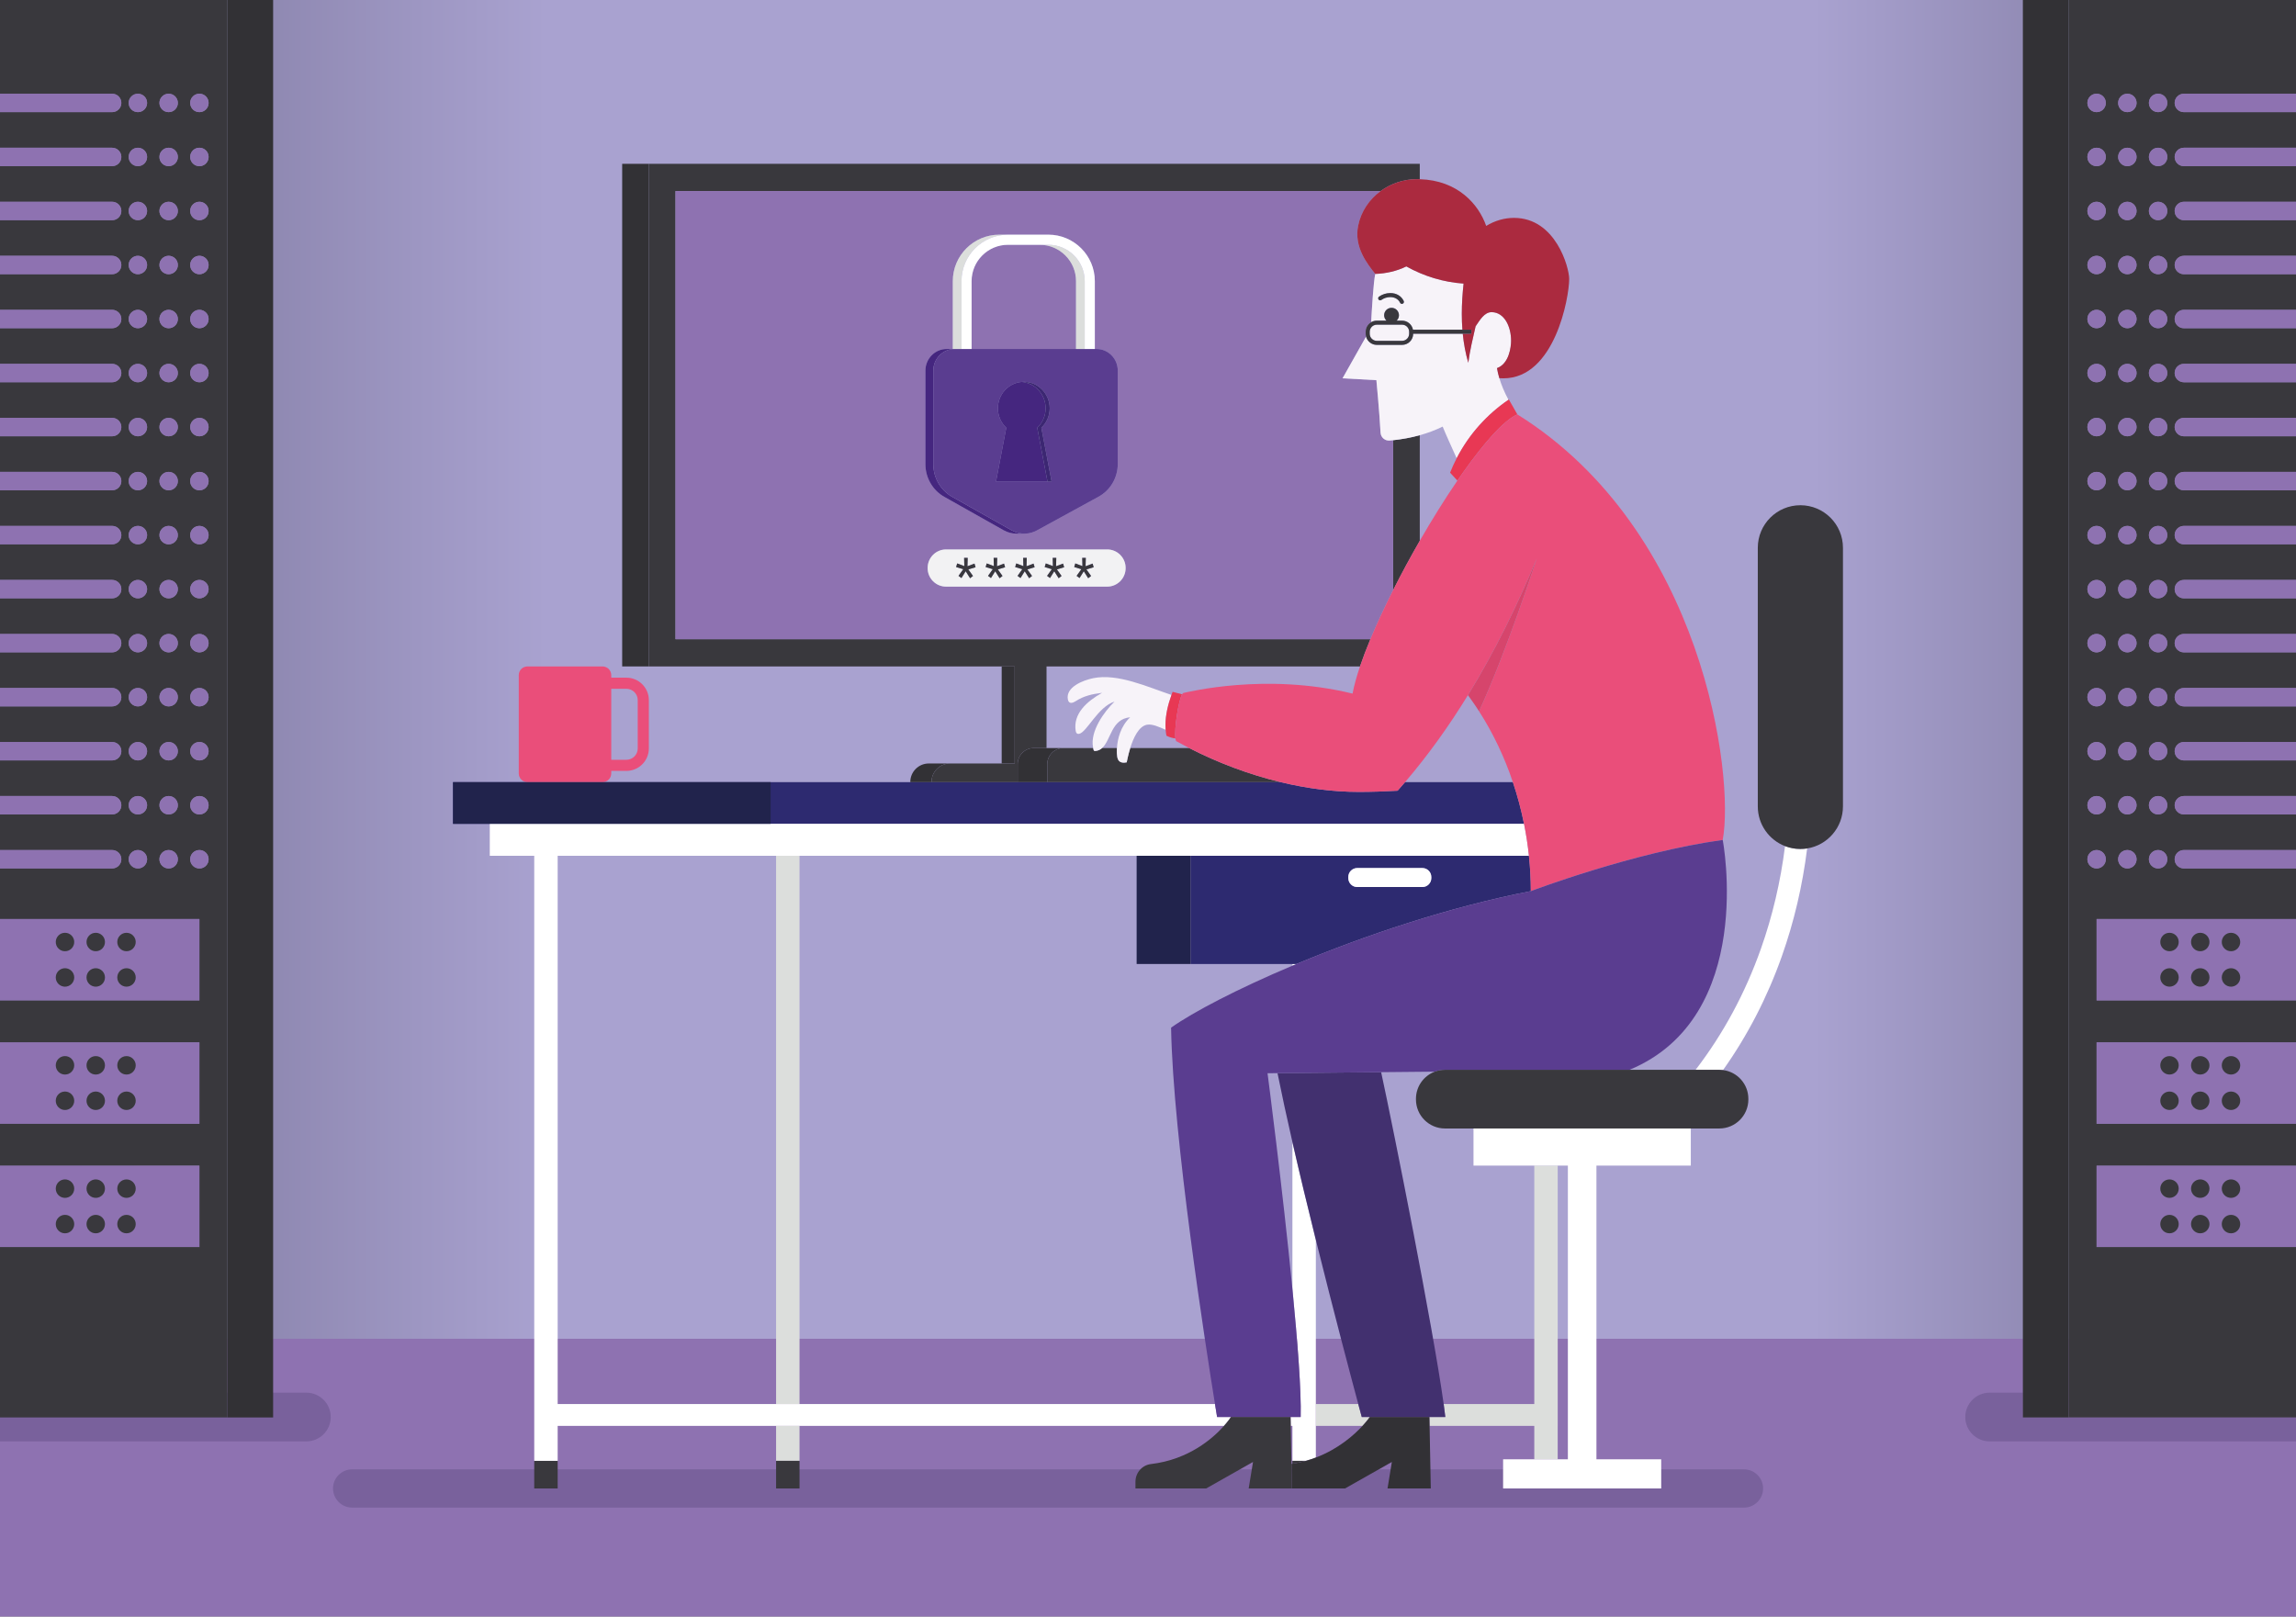 <?xml version="1.0" encoding="utf-8"?>
<!-- Generator: Adobe Illustrator 21.0.2, SVG Export Plug-In . SVG Version: 6.00 Build 0)  -->
<svg version="1.1" xmlns="http://www.w3.org/2000/svg" xmlns:xlink="http://www.w3.org/1999/xlink" x="0px" y="0px" width="2272px"
	 height="1600px" viewBox="0 0 2272 1600" enable-background="new 0 0 2272 1600" xml:space="preserve">
<rect x="0" y="0" width="2272" height="1600" fill="#808080" stroke="none"/>
<g id="BG">
	<linearGradient id="SVGID_1_" gradientUnits="userSpaceOnUse" x1="0" y1="662.515" x2="2272" y2="662.515">
		<stop  offset="0" style="stop-color:#767095"/>
		<stop  offset="0.238" style="stop-color:#A9A2D0"/>
		<stop  offset="0.79" style="stop-color:#A9A2D0"/>
		<stop  offset="1" style="stop-color:#767095"/>
	</linearGradient>
	<rect fill="url(#SVGID_1_)" width="2272" height="1325.03"/>
	<rect y="1325.03" fill="#8E72B1" width="2272" height="274.97"/>
</g>
<g id="Layer_1">
	<g>
		<path fill="#79619C" d="M1725.755,1492.116H348.475c-10.413,0-18.933-8.52-18.933-18.933l0,0c0-10.413,8.52-18.933,18.933-18.933
			h1377.28c10.413,0,18.933,8.52,18.933,18.933l0,0C1744.688,1483.596,1736.169,1492.116,1725.755,1492.116z"/>
		<path fill="#DCDEDC" d="M1344.058,1389.612h-41.965v21.66h46.132c4.82-5.208,7.252-8.798,7.252-8.798h-7.953
			C1347.525,1402.474,1346.273,1397.868,1344.058,1389.612z"/>
		<path fill="#2D2A70" d="M1497.07,774.106h-106.687c-2.442,2.854-4.902,5.69-7.395,8.493c-12.641,0.742-25.467,1.167-38.369,1.167
			c-25.543,0-51.683-3.466-77.383-9.66h-149.141h-20.988h-60.792h-0.719h-12.854h-15.721h-2.955h-12.854h-69.428h-20.988H590.623
			h-74.254h-68.06v41.26h36.354h1023.442C1505.291,801.411,1501.614,787.604,1497.07,774.106z"/>
		<rect x="528.655" y="1445.83" fill="#39383D" width="23.185" height="27.352"/>
		<rect x="767.987" y="846.999" fill="#DCDEDC" width="23.185" height="542.614"/>
		<rect x="767.987" y="1411.273" fill="#DCDEDC" width="23.185" height="34.558"/>
		<rect x="767.987" y="1445.83" fill="#39383D" width="23.185" height="27.352"/>
		<path fill="#FFFFFF" d="M1278.909,955.764c1.319-0.556,2.641-1.113,3.972-1.669h-3.972V955.764z"/>
		<path fill="#FFFFFF" d="M1302.094,1389.612v-162.389c-7.941-32.003-15.964-65.266-23.185-96.864v145.295
			c5.14,52.571,8.844,101.142,8.161,126.82h-9.987l0.169,8.798h1.657v34.558h13.368c3.409-0.958,6.68-2.049,9.817-3.243v-31.314
			V1389.612z"/>
		<path fill="#39383D" d="M1278.909,1448.746c4.667-0.73,9.121-1.722,13.368-2.916h-13.368V1448.746z"/>
		<path fill="#DCDEDC" d="M1541.426,1411.273v-21.66v-235.983h-23.185v235.983h-89.658c0.663,4.795,1.211,9.109,1.627,12.862
			h-15.741l0.169,8.798h103.602v33.038h23.185V1411.273z"/>
		<rect x="1518.241" y="1473.18" fill="#39383D" width="23.185" height="0.002"/>
		<path fill="#FFFFFF" d="M1204.383,1402.474c0,0-0.767-4.597-2.103-12.862H791.172h-23.185H551.84V846.999h216.148h23.185h333.586
			h53.6h100.551h23.185h185.732h25.128c-1.118-10.586-2.736-21.151-4.849-31.633H484.663v31.633h43.992v598.832h23.185v-34.558
			h216.148h23.185h419.999c4.638-5.206,6.928-8.798,6.928-8.798H1204.383z"/>
		<rect x="1124.758" y="846.999" fill="#21234C" width="53.6" height="107.096"/>
		<path fill="#2D2A70" d="M1278.909,954.095h3.972c67.323-28.136,150.904-56.425,231.944-72.115
			c-0.002-11.624-0.639-23.313-1.871-34.981h-25.128h-185.732h-23.185h-100.551v107.096H1278.909z M1334.221,867.939
			c0-4.846,3.965-8.811,8.811-8.811h64.497c4.846,0,8.811,3.965,8.811,8.811v1.177c0,4.846-3.965,8.811-8.811,8.811h-64.497
			c-4.846,0-8.811-3.965-8.811-8.811V867.939z"/>
		<path fill="#FFFFFF" d="M1343.033,877.928h64.497c4.846,0,8.811-3.965,8.811-8.811v-1.177c0-4.846-3.965-8.811-8.811-8.811
			h-64.497c-4.846,0-8.811,3.965-8.811,8.811v1.177C1334.221,873.963,1338.187,877.928,1343.033,877.928z"/>
		<rect x="991.212" y="659.592" fill="#323135" width="12.854" height="96.053"/>
		<path fill="#323135" d="M921.783,773.911c0-10.088,8.178-18.266,18.266-18.266h-20.988c-10.088,0-18.266,8.178-18.266,18.266
			v0.195h20.988V773.911z"/>
		<path fill="#39383D" d="M921.783,773.911v0.195h69.428h12.854h2.955v-17.818c0-8.784,7.121-15.904,15.904-15.904h12.67v-80.792
			h310.189c2.845-8.403,6.305-17.458,10.264-26.963H668.467V189.103h697.732c10.195-7.469,22.818-11.785,35.998-11.785
			c0.924,0,1.828,0.027,2.732,0.053V162.14h-26.397H642.07v497.452h349.142h12.854v96.053h-12.854h-51.162
			C929.961,755.645,921.783,763.823,921.783,773.911z"/>
		<rect x="615.672" y="162.14" fill="#323135" width="26.397" height="497.452"/>
		<path fill="#39383D" d="M1404.929,535.249v-104.5c-8.642,2.393-17.534,4.005-26.397,4.948V584.12
			C1386.711,567.906,1395.651,551.372,1404.929,535.249z"/>
		<path fill="#8E72B1" d="M1378.532,435.698c-1.141,0.121-2.281,0.232-3.42,0.332c-4.673,0.409-8.747-3.144-9.003-7.828
			c-1.159-21.212-4.112-51.924-4.112-51.924l-33.497-1.84l23.282-41.291c-0.237-0.897-0.376-1.833-0.376-2.803v-2
			c0-4.027,2.182-7.546,5.419-9.463c0.654-12.136,2.285-39.591,4.057-47.772c-7.953-9.954-21.204-26.607-16.932-47.712
			c2.872-14.211,11.111-26.134,22.248-34.294H668.467v443.526h687.581c6.362-15.275,14.013-31.717,22.484-48.508V435.698z
			 M915.757,366.842c0-11.833,9.391-21.426,20.976-21.426h6.108v-67.192c0-25.339,20.643-45.954,46.017-45.954h8.595h31.304h8.595
			c25.374,0,46.017,20.615,46.017,45.954v67.192h1.743c11.585,0,20.976,9.593,20.976,21.426v92.323
			c0,13.578-7.316,26.055-19.035,32.463l-61.031,33.371c-3.51,1.919-7.341,2.958-11.199,3.133l0.003,0.034h-8.903l-0.005-0.006
			c-4.377,0.01-8.754-1.093-12.707-3.319l-58.81-33.122c-11.5-6.477-18.643-18.83-18.643-32.245V366.842z M1113.852,562.391
			c0,10.014-8.193,18.207-18.206,18.207H936.155c-10.013,0-18.206-8.193-18.206-18.207v-0.389c0-10.013,8.193-18.206,18.206-18.206
			h159.492c10.014,0,18.206,8.193,18.206,18.206V562.391z"/>
		<path fill="#8E72B1" d="M1356.533,324.548c-0.286,0.44-0.52,0.916-0.702,1.417l0.692-1.228
			C1356.524,324.737,1356.527,324.668,1356.533,324.548z"/>
		<path fill="#8E72B1" d="M1064.774,278.223c0-19.825-16.157-35.954-36.017-35.954h-31.304c-19.86,0-36.017,16.129-36.017,35.954
			v67.192h103.338V278.223z"/>
		<path fill="#F2F2F3" d="M1095.646,543.796H936.155c-10.013,0-18.206,8.193-18.206,18.206v0.389
			c0,10.014,8.193,18.207,18.206,18.207h159.492c10.014,0,18.206-8.193,18.206-18.207v-0.389
			C1113.852,551.989,1105.66,543.796,1095.646,543.796z M962.836,570.054l-2.897,2.242l-4.345-6.872l-4.205,6.706l-2.92-2.171
			l4.696-6.586l-7.055-2.146l1.075-3.599l7.055,2.67l-0.21-8.201h3.574l-0.233,8.319l6.938-2.622l1.075,3.623l-7.172,2.169
			L962.836,570.054z M992.053,570.054l-2.897,2.242l-4.345-6.872l-4.205,6.706l-2.92-2.171l4.696-6.586l-7.055-2.146l1.075-3.599
			l7.055,2.67l-0.21-8.201h3.574l-0.233,8.319l6.938-2.622l1.075,3.623l-7.172,2.169L992.053,570.054z M1021.27,570.054
			l-2.897,2.242l-4.345-6.872l-4.205,6.706l-2.92-2.171l4.696-6.586l-7.055-2.146l1.075-3.599l7.055,2.67l-0.21-8.201h3.574
			l-0.233,8.319l6.938-2.622l1.075,3.623l-7.172,2.169L1021.27,570.054z M1050.487,570.054l-2.897,2.242l-4.345-6.872l-4.205,6.706
			l-2.92-2.171l4.696-6.586l-7.055-2.146l1.075-3.599l7.055,2.67l-0.21-8.201h3.574l-0.233,8.319l6.938-2.622l1.075,3.623
			l-7.172,2.169L1050.487,570.054z M1079.704,570.054l-2.897,2.242l-4.345-6.872l-4.205,6.706l-2.92-2.171l4.696-6.586l-7.055-2.146
			l1.075-3.599l7.055,2.67l-0.21-8.201h3.574l-0.233,8.319l6.938-2.622l1.075,3.623l-7.172,2.169L1079.704,570.054z"/>
		<polygon fill="#39383D" points="964.308,557.794 957.37,560.416 957.603,552.097 954.029,552.097 954.239,560.297 
			947.184,557.627 946.109,561.226 953.164,563.372 948.469,569.958 951.389,572.13 955.594,565.424 959.939,572.296 
			962.836,570.054 958.211,563.586 965.383,561.417 		"/>
		<polygon fill="#39383D" points="993.525,557.794 986.587,560.416 986.82,552.097 983.246,552.097 983.456,560.297 
			976.401,557.627 975.326,561.226 982.381,563.372 977.686,569.958 980.606,572.13 984.811,565.424 989.156,572.296 
			992.053,570.054 987.427,563.586 994.6,561.417 		"/>
		<polygon fill="#39383D" points="1022.742,557.794 1015.804,560.416 1016.037,552.097 1012.463,552.097 1012.673,560.297 
			1005.618,557.627 1004.543,561.226 1011.598,563.372 1006.903,569.958 1009.823,572.13 1014.028,565.424 1018.373,572.296 
			1021.27,570.054 1016.644,563.586 1023.817,561.417 		"/>
		<polygon fill="#39383D" points="1051.959,557.794 1045.021,560.416 1045.254,552.097 1041.68,552.097 1041.89,560.297 
			1034.835,557.627 1033.76,561.226 1040.816,563.372 1036.12,569.958 1039.04,572.13 1043.245,565.424 1047.59,572.296 
			1050.487,570.054 1045.862,563.586 1053.034,561.417 		"/>
		<polygon fill="#39383D" points="1081.176,557.794 1074.238,560.416 1074.471,552.097 1070.897,552.097 1071.107,560.297 
			1064.052,557.627 1062.977,561.226 1070.032,563.372 1065.337,569.958 1068.257,572.13 1072.462,565.424 1076.807,572.296 
			1079.704,570.054 1075.078,563.586 1082.251,561.417 		"/>
		<path fill="#45267F" d="M934.4,491.718l58.81,33.122c3.953,2.226,8.33,3.33,12.707,3.319l0.005,0.006h8.903l-0.003-0.034
			c-4.741,0.215-9.524-0.878-13.808-3.292l-58.81-33.122c-11.5-6.477-18.643-18.83-18.643-32.245v-92.632
			c0-11.832,9.389-21.423,20.972-21.426h-1.691v0h-6.108c-11.585,0-20.976,9.593-20.976,21.426v92.632
			C915.757,472.888,922.899,485.241,934.4,491.718z"/>
		<path fill="#5A3D90" d="M1074.774,345.416h-1.405h-8.595v0H961.437v0h-8.595h-1.405h-6.904
			c-11.583,0.003-20.972,9.594-20.972,21.426v92.632c0,13.415,7.142,25.768,18.643,32.245l58.81,33.122
			c4.284,2.413,9.068,3.506,13.808,3.292c3.858-0.175,7.688-1.214,11.199-3.133l61.031-33.371
			c11.719-6.408,19.035-18.885,19.035-32.463v-92.323c0-11.833-9.391-21.426-20.976-21.426h-1.743v0H1074.774z M987.469,404.094
			c0-13.765,10.4-25.041,23.611-26.097c0,0-0.001,0-0.001,0c0.002,0,0.003,0,0.005,0c0.668-0.053,1.341-0.089,2.022-0.089
			c14.159,0,25.637,11.724,25.637,26.186c0,7.627-3.194,14.49-8.288,19.276l10.174,53.355h-4.054h-50.991l10.174-53.355
			C990.663,418.584,987.469,411.721,987.469,404.094z"/>
		<path fill="#45267F" d="M1036.574,476.725l-10.174-53.355c5.094-4.786,8.288-11.649,8.288-19.276
			c0-13.764-10.399-25.04-23.609-26.097c-13.211,1.056-23.611,12.333-23.611,26.097c0,7.627,3.194,14.49,8.288,19.276
			l-10.174,53.355H1036.574z"/>
		<path fill="#45267F" d="M1011.083,377.996c0.668-0.053,1.341-0.089,2.022-0.089
			C1012.424,377.908,1011.751,377.943,1011.083,377.996z"/>
		<path fill="#3C2772" d="M1034.688,404.094c0,7.627-3.194,14.49-8.288,19.276l10.174,53.355h4.054l-10.174-53.355
			c5.094-4.786,8.288-11.649,8.288-19.276c0-14.462-11.478-26.186-25.637-26.186c-0.681,0-1.354,0.035-2.022,0.089
			c-0.002,0-0.003,0-0.005,0c0,0,0.001,0,0.001,0C1024.289,379.054,1034.688,390.33,1034.688,404.094z"/>
		<path fill="#DCDEDC" d="M1064.774,278.223v67.192v0h8.595v-67.192c0-19.825-16.157-35.954-36.017-35.954h-8.595
			C1048.617,242.269,1064.774,258.398,1064.774,278.223z"/>
		<path fill="#DCDEDC" d="M944.533,345.416h6.904v-67.192c0-25.339,20.643-45.954,46.017-45.954h-8.595
			c-25.374,0-46.017,20.615-46.017,45.954v67.192v0H944.533z"/>
		<path fill="#FFFFFF" d="M951.437,278.223v67.192h1.405h8.595v0v-67.192c0-19.825,16.157-35.954,36.017-35.954h31.304h8.595
			c19.86,0,36.017,16.129,36.017,35.954v67.192h1.405h8.595v0v-67.192c0-25.339-20.643-45.954-46.017-45.954h-8.595h-31.304
			C972.08,232.269,951.437,252.884,951.437,278.223z"/>
		<path fill="#323135" d="M1052.219,740.384h-16.624h-12.67c-8.784,0-15.904,7.121-15.904,15.904v17.818h15.721h12.854h0.719
			v-17.818C1036.314,747.504,1043.435,740.384,1052.219,740.384z"/>
		<path fill="#39383D" d="M1118.423,740.384c-2.352,7.59-3.407,14.112-3.497,14.131c-7.598,1.556-8.83-2.838-9.327-5.37
			c-0.339-1.728-0.567-4.869-0.326-8.761h-14.698c-1.461,1.286-3.149,2.226-5.206,2.647c-2.936,0.601-3.047,0.224-3.598-2.647
			h-29.553c-8.784,0-15.905,7.121-15.905,15.904v17.818h60.792h20.988h149.141c-31.454-7.581-62.243-19.259-90.473-33.722H1118.423z
			"/>
		<path fill="#FFFFFF" d="M1781.556,840.273c-5.357,0-10.476-1.01-15.189-2.833c-4.402,35.108-12.377,69.121-23.867,101.587
			c-15.562,43.97-37.271,84.185-64.612,119.798h23.468c1.248,0,2.475,0.088,3.681,0.243c24.215-34.1,43.75-71.865,58.202-112.7
			c12.068-34.097,20.429-69.798,25.015-106.63C1786.073,840.086,1783.837,840.273,1781.556,840.273L1781.556,840.273z"/>
		<path fill="#F7F3F9" d="M1135.069,717.272c4.926-0.856,11.186,1.784,18.404,5.085c-0.117-1.514-0.184-3.032-0.184-4.552
			c0-10.157,2.504-20.399,5.929-29.989c-24.129-8.097-53.217-21.554-77.467-16.588c-10.168,2.082-27.443,8.88-25.05,21.075
			c1.02,5.195,5.373,3.19,7.603,1.748c8.398-5.433,16.415-7.081,26.238-8.327c-15.112,8.496-28.785,20.63-26.106,37.654
			c0.354,2.247,1.485,3.318,3.42,2.922c7.666-1.57,18.499-26.749,35.025-31.899c-10.384,10.087-24.342,29.505-21.257,45.223
			c0.054,0.273,0.101,0.523,0.147,0.761c0.551,2.871,0.662,3.248,3.598,2.647c2.056-0.421,3.745-1.361,5.206-2.647
			c8.861-7.803,9.021-28.821,27.797-30.454c-9.591,8.945-12.553,21.635-13.099,30.454c-0.241,3.892-0.013,7.033,0.326,8.761
			c0.497,2.531,1.729,6.926,9.327,5.37c0.09-0.019,1.144-6.541,3.497-14.131C1121.499,730.46,1126.794,718.711,1135.069,717.272z"/>
		<path fill="#F7F3F9" d="M1495.296,337.204c0-13.516-6.335-28.071-19.141-28.259h-0.145c-7.197,0-11.605,7.856-15.838,14.01
			c-2.712,12.002-5.696,23.945-7.226,36.085c-2.758-9.397-4.502-18.999-5.465-28.698h-49.075c0,6.065-4.935,11-11,11h-25
			c-5.095,0-9.38-3.487-10.624-8.197l-23.282,41.291l33.497,1.84c0,0,2.952,30.712,4.112,51.924
			c0.256,4.684,4.329,8.238,9.003,7.828c1.139-0.1,2.28-0.211,3.42-0.332c8.863-0.944,17.755-2.555,26.397-4.948
			c7.828-2.167,15.45-4.975,22.657-8.521c3.123,7.752,8.9,20.302,13.841,31.325c12.502-24.263,30.484-43.674,51.259-57.895
			c-4.013-7.471-6.996-14.594-9.014-21.36c-1.017-3.414-1.792-6.728-2.335-9.954C1493.301,360.05,1495.296,343.467,1495.296,337.204
			z"/>
		<path fill="#F7F3F9" d="M1387.406,321.343h-25c-2.461,0-4.625,1.28-5.873,3.205c-0.006,0.119-0.009,0.188-0.009,0.188
			l-0.692,1.228c-0.27,0.744-0.425,1.542-0.425,2.378v2c0,3.86,3.141,7,7,7h25c3.859,0,7-3.14,7-7v-2
			C1394.406,324.483,1391.266,321.343,1387.406,321.343z"/>
		<path fill="#F7F3F9" d="M1362.406,317.343h9.567c-1.423-1.339-2.317-3.235-2.317-5.343c0-4.056,3.288-7.343,7.343-7.343
			s7.343,3.288,7.343,7.343c0,2.108-0.894,4.004-2.317,5.343h5.38c5.382,0,9.865,3.887,10.809,9h48.91
			c-0.404-5.23-0.592-10.484-0.592-15.746c0-9.983,0.668-19.987,1.753-29.921c-19.935-1.375-39.232-7.263-56.648-16.999
			c-9.474,4.7-20.129,7.035-30.755,7.431c-1.772,8.181-3.403,35.636-4.057,47.772
			C1358.464,317.91,1360.368,317.343,1362.406,317.343z M1364.57,293.635c3.126-2.284,7.197-3.594,11.171-3.594
			c6.042,0,10.896,2.861,13.315,7.85c0.481,0.994,0.066,2.19-0.927,2.672c-0.281,0.137-0.579,0.201-0.872,0.201
			c-0.742,0-1.455-0.415-1.801-1.127c-1.725-3.557-5.266-5.596-9.716-5.596c-3.144,0-6.355,1.029-8.812,2.824
			c-0.892,0.653-2.144,0.457-2.795-0.435C1363.483,295.538,1363.679,294.287,1364.57,293.635z"/>
		<path fill="#E83854" d="M1441.427,453.553c-2.363,4.587-4.553,9.327-6.505,14.259l7.244,7.874
			c1.833-2.677,3.659-5.307,5.472-7.874c21.175-29.961,40.781-52.065,53.839-57.676l-8.403-14.752
			c-0.13,0.089-0.257,0.184-0.387,0.273C1471.911,409.879,1453.929,429.29,1441.427,453.553z"/>
		<path fill="#E83854" d="M1159.217,687.816c-3.425,9.59-5.929,19.832-5.929,29.989c0,1.52,0.067,3.038,0.184,4.552
			c0.15,1.938,0.39,3.87,0.752,5.788c2.764,1.409,5.808,2.377,8.893,2.725c-1.208-9.161,2.831-37.104,6.635-43.671
			c-3.333-0.83-7.994-2.056-9.394-2.482C1159.968,685.741,1159.589,686.776,1159.217,687.816z"/>
		<path fill="#EA4E7A" d="M1463.116,703.23c-0.887-1.371-1.785-2.734-2.694-4.089
			C1461.331,700.496,1462.229,701.859,1463.116,703.23z"/>
		<path fill="#EA4E7A" d="M1459.33,697.531c-0.767-1.127-1.541-2.247-2.323-3.362
			C1457.789,695.283,1458.563,696.404,1459.33,697.531z"/>
		<path fill="#EA4E7A" d="M1452.587,688.026c1.144,1.541,2.267,3.099,3.381,4.665
			C1454.855,691.125,1453.731,689.567,1452.587,688.026z"/>
		<path fill="#EA4E7A" d="M1447.637,467.812c-1.813,2.566-3.639,5.197-5.472,7.874c-12.352,18.036-25.082,38.441-37.237,59.562
			c-9.278,16.123-18.218,32.658-26.397,48.872c-8.47,16.792-16.122,33.233-22.484,48.508c-3.959,9.506-7.419,18.56-10.264,26.963
			c-3.383,9.993-5.9,19.07-7.355,26.891c-86.198-21.117-163.647-1.262-167.42-0.634c-0.411,0.145-0.832,0.618-1.256,1.35
			c-3.805,6.567-7.843,34.51-6.635,43.671c0.224,1.701,0.629,2.758,1.25,2.906c4.069,2.264,8.207,4.463,12.395,6.608
			c28.23,14.463,59.019,26.141,90.473,33.722c25.7,6.194,51.84,9.66,77.383,9.66c12.903,0,25.728-0.426,38.369-1.167
			c2.493-2.803,4.953-5.639,7.395-8.493c22.898-26.758,43.56-55.716,62.204-86.08c26.484-43.101,48.938-88.992,68.117-135.328
			c0,0-29.794,92.06-57.099,151.281l0,0c13.948,21.707,25.141,45.403,33.464,70.127c4.544,13.499,8.222,27.305,11.035,41.26
			c2.113,10.482,3.732,21.047,4.849,31.633c1.232,11.667,1.869,23.357,1.871,34.981c0,0,101.595-38.589,189.89-50.66
			c11.837-62.89-18.908-306.138-203.238-421.182C1488.419,415.747,1468.813,437.851,1447.637,467.812z"/>
		<path fill="#42306F" d="M1264.155,1062.13c4.186,20.898,9.236,44.077,14.754,68.229c7.22,31.598,15.243,64.86,23.185,96.864
			c17.609,70.965,34.813,135.729,41.965,162.389c2.215,8.256,3.466,12.862,3.466,12.862h7.953h58.992h15.741
			c-0.417-3.753-0.965-8.067-1.627-12.862c-10.435-75.513-49.603-271.91-61.875-328.456L1264.155,1062.13z"/>
		<path fill="#5A3D90" d="M1514.825,881.98c-81.04,15.691-164.621,43.979-231.944,72.115c-1.332,0.557-2.653,1.113-3.972,1.669
			c-54.649,23.054-98.131,45.837-120.063,61.326c1.823,108.49,34.723,318.594,43.435,372.522c1.335,8.265,2.103,12.862,2.103,12.862
			h13.716h58.983h9.987c0.683-25.678-3.021-74.249-8.161-126.82c-9.732-99.542-24.612-213.431-24.612-213.431l9.857-0.094
			l102.554-0.973l53.078-0.504c3.141-1.179,6.542-1.829,10.095-1.829h182.598c126.005-52.293,92.234-227.505,92.234-227.505
			C1616.42,843.391,1514.825,881.98,1514.825,881.98z"/>
		<path fill="#323135" d="M1355.478,1402.474c0,0-2.433,3.591-7.252,8.798c-8.318,8.988-23.76,22.795-46.132,31.314
			c-3.137,1.194-6.408,2.285-9.817,3.243c-4.246,1.194-8.701,2.186-13.368,2.916c-0.309,0.049-0.623,0.091-0.934,0.137l0.468,24.299
			h0.466h23.185h28.842l46.371-26.23l-4.282,26.23h42.806l-1.191-61.91l-0.169-8.798H1355.478z"/>
		<path fill="#39383D" d="M1277.252,1411.273l-0.169-8.798H1218.1c0,0-2.291,3.593-6.928,8.798
			c-10.885,12.217-34.707,33.323-72.257,37.757c-8.737,1.029-15.324,8.569-15.324,17.553v6.6h69.967l46.361-26.23l-4.282,26.23
			h42.806l-0.468-24.299L1277.252,1411.273z"/>
		<path fill="#AB2A3F" d="M1366.198,189.103c-11.137,8.159-19.376,20.083-22.248,34.294c-4.272,21.105,8.98,37.758,16.932,47.712
			c10.626-0.396,21.282-2.731,30.755-7.431c17.417,9.736,36.713,15.624,56.648,16.999c-1.085,9.934-1.753,19.938-1.753,29.921
			c0,5.262,0.188,10.516,0.592,15.746H1456v4h-8.519c0.963,9.699,2.707,19.301,5.465,28.698c1.531-12.141,4.514-24.083,7.226-36.085
			c4.233-6.154,8.641-14.01,15.838-14.01h0.145c12.806,0.188,19.141,14.743,19.141,28.259c0,6.263-1.995,22.846-13.959,27.141
			c0.542,3.226,1.318,6.54,2.335,9.954c1.356,0.109,2.703,0.139,4.01,0.139c50.729,0,65.105-79.839,65.105-98.382
			c0-11.339-13.406-60.417-54.604-60.417c-9.309,0-18.812,2.632-27.53,7.955c-7.435-21.326-28.036-45.12-65.724-46.224
			c-0.904-0.026-1.808-0.053-2.732-0.053C1389.017,177.317,1376.394,181.633,1366.198,189.103z"/>
		<path fill="#D6456C" d="M1457.007,694.168c0.782,1.115,1.557,2.236,2.323,3.362c0.365,0.536,0.731,1.072,1.092,1.611
			c0.909,1.355,1.807,2.718,2.694,4.089c0.162,0.251,0.329,0.498,0.49,0.749l0,0c27.305-59.221,57.099-151.281,57.099-151.281
			c-19.18,46.336-41.634,92.228-68.117,135.328c1.144,1.541,2.267,3.099,3.381,4.665
			C1456.317,693.182,1456.661,693.676,1457.007,694.168z"/>
		<path fill="#39383D" d="M1677.888,1058.824h-65.407h-182.598c-3.553,0-6.954,0.649-10.095,1.829
			c-10.886,4.087-18.635,14.587-18.635,26.901v0.613c0,15.867,12.863,28.73,28.73,28.73h28.219h215.036h28.219
			c15.867,0,28.73-12.863,28.73-28.73v-0.613c0-14.619-10.921-26.679-25.048-28.487c-1.206-0.154-2.433-0.243-3.681-0.243H1677.888z
			"/>
		<polygon fill="#FFFFFF" points="1458.101,1116.897 1458.101,1153.629 1518.241,1153.629 1541.426,1153.629 1551.488,1153.629 
			1551.488,1444.311 1541.426,1444.311 1518.241,1444.311 1487.39,1444.311 1487.39,1473.18 1518.241,1473.18 1541.426,1473.18 
			1643.848,1473.18 1643.848,1444.311 1579.75,1444.311 1579.75,1153.629 1673.137,1153.629 1673.137,1116.897 		"/>
		<path fill="#39383D" d="M1781.556,500.039L1781.556,500.039c-23.271,0-42.135,18.865-42.135,42.135v255.963
			c0,17.914,11.184,33.206,26.946,39.302c4.714,1.823,9.832,2.833,15.189,2.833h0c2.28,0,4.516-0.187,6.698-0.536
			c20.086-3.209,35.437-20.609,35.437-41.6V542.175C1823.692,518.904,1804.827,500.039,1781.556,500.039z"/>
		<path fill="#39383D" d="M1398.215,326.343c-0.944-5.113-5.427-9-10.809-9h-5.38c1.423-1.339,2.317-3.235,2.317-5.343
			c0-4.056-3.288-7.343-7.343-7.343s-7.343,3.288-7.343,7.343c0,2.108,0.894,4.004,2.317,5.343h-9.567
			c-2.038,0-3.942,0.567-5.581,1.537c-3.237,1.917-5.419,5.435-5.419,9.463v2c0,0.97,0.139,1.906,0.376,2.803
			c1.244,4.71,5.529,8.197,10.624,8.197h25c6.065,0,11-4.935,11-11h49.075H1456v-4h-8.875H1398.215z M1394.406,330.343
			c0,3.86-3.141,7-7,7h-25c-3.859,0-7-3.14-7-7v-2c0-0.836,0.155-1.635,0.425-2.378c0.182-0.501,0.416-0.976,0.702-1.417
			c1.249-1.926,3.413-3.205,5.873-3.205h25c3.859,0,7,3.14,7,7V330.343z"/>
		<path fill="#39383D" d="M1366.93,296.865c2.456-1.794,5.668-2.824,8.812-2.824c4.45,0,7.991,2.04,9.716,5.596
			c0.346,0.712,1.059,1.127,1.801,1.127c0.293,0,0.591-0.064,0.872-0.201c0.993-0.482,1.408-1.678,0.927-2.672
			c-2.42-4.989-7.273-7.85-13.315-7.85c-3.974,0-8.045,1.31-11.171,3.594c-0.892,0.651-1.087,1.903-0.436,2.794
			C1364.786,297.322,1366.038,297.518,1366.93,296.865z"/>
		<path fill="#EA4E7A" d="M521.973,774.106h74.254c4.772,0,8.641-3.868,8.641-8.641v-2.484h14.971
			c12.258,0,22.231-9.973,22.231-22.23v-47.803c0-12.258-9.973-22.231-22.231-22.231h-14.971v-2.484
			c0-4.772-3.869-8.641-8.641-8.641h-74.254c-4.772,0-8.641,3.868-8.641,8.641v97.232
			C513.333,770.237,517.201,774.106,521.973,774.106z M604.868,751.981v-70.265h14.971c6.193,0,11.231,5.038,11.231,11.231v47.803
			c0,6.192-5.038,11.23-11.231,11.23H604.868z"/>
		<rect x="448.308" y="774.106" fill="#21234C" width="314.301" height="41.26"/>
	</g>
	<path fill="#79619C" d="M0,1426.582h303.158c13.315,0,24.108-10.793,24.108-24.108l0,0c0-13.315-10.793-24.108-24.108-24.108H0
		V1426.582z"/>
	<g>
		<rect x="225.02" fill="#323135" width="45.253" height="1402.899"/>
		<path fill="#39383D" d="M45.253,0H0v92.755h110.961c5.037,0,9.121,4.084,9.121,9.121c0,5.038-4.084,9.121-9.121,9.121H0v35.225
			h110.961c5.037,0,9.121,4.084,9.121,9.121l0,0c0,5.038-4.084,9.121-9.121,9.121H0v35.225h110.961c5.037,0,9.121,4.084,9.121,9.121
			c0,5.037-4.084,9.121-9.121,9.121H0v35.225h110.961c5.037,0,9.121,4.084,9.121,9.121s-4.084,9.121-9.121,9.121H0v35.225h110.961
			c5.037,0,9.121,4.084,9.121,9.121c0,5.037-4.084,9.121-9.121,9.121H0v35.225h110.961c5.037,0,9.121,4.084,9.121,9.121
			c0,5.037-4.084,9.121-9.121,9.121H0v35.225h110.961c5.037,0,9.121,4.084,9.121,9.121s-4.084,9.121-9.121,9.121H0v35.225h110.961
			c5.037,0,9.121,4.084,9.121,9.121c0,5.037-4.084,9.121-9.121,9.121H0v35.225h110.961c5.037,0,9.121,4.084,9.121,9.121
			c0,5.038-4.084,9.121-9.121,9.121H0v35.225h110.961c5.037,0,9.121,4.084,9.121,9.121s-4.084,9.121-9.121,9.121H0v35.225h110.961
			c5.037,0,9.121,4.084,9.121,9.121c0,5.038-4.084,9.121-9.121,9.121H0V680.9h110.961c5.037,0,9.121,4.084,9.121,9.121
			s-4.084,9.121-9.121,9.121H0v35.225h110.961c5.037,0,9.121,4.084,9.121,9.121s-4.084,9.121-9.121,9.121H0v35.225h110.961
			c5.037,0,9.121,4.084,9.121,9.121s-4.084,9.121-9.121,9.121H0v35.225h110.961c5.037,0,9.121,4.084,9.121,9.121l0,0
			c0,5.038-4.084,9.121-9.121,9.121H0v50.071h197.315v80.507H0v41.545h197.315v80.507H0v41.545h197.315v80.507H0v168.67h45.253
			H225.02V0H45.253z M136.454,859.546c-5.038,0-9.121-4.084-9.121-9.121s4.084-9.121,9.121-9.121c5.037,0,9.121,4.084,9.121,9.121
			S141.492,859.546,136.454,859.546z M136.454,806.078c-5.038,0-9.121-4.084-9.121-9.121s4.084-9.121,9.121-9.121
			c5.037,0,9.121,4.084,9.121,9.121S141.492,806.078,136.454,806.078z M136.454,752.61c-5.038,0-9.121-4.084-9.121-9.121
			s4.084-9.121,9.121-9.121c5.037,0,9.121,4.084,9.121,9.121S141.492,752.61,136.454,752.61z M136.454,699.143
			c-5.038,0-9.121-4.084-9.121-9.121c0-5.037,4.084-9.121,9.121-9.121c5.037,0,9.121,4.084,9.121,9.121
			C145.575,695.059,141.492,699.143,136.454,699.143z M136.454,645.675c-5.038,0-9.121-4.084-9.121-9.121
			c0-5.037,4.084-9.121,9.121-9.121c5.037,0,9.121,4.084,9.121,9.121C145.575,641.591,141.492,645.675,136.454,645.675z
			 M136.454,592.207c-5.038,0-9.121-4.084-9.121-9.121s4.084-9.121,9.121-9.121c5.037,0,9.121,4.084,9.121,9.121
			S141.492,592.207,136.454,592.207z M136.454,538.739c-5.038,0-9.121-4.084-9.121-9.121c0-5.037,4.084-9.121,9.121-9.121
			c5.037,0,9.121,4.084,9.121,9.121C145.575,534.656,141.492,538.739,136.454,538.739z M136.454,485.271
			c-5.038,0-9.121-4.084-9.121-9.121c0-5.038,4.084-9.121,9.121-9.121c5.037,0,9.121,4.084,9.121,9.121
			C145.575,481.188,141.492,485.271,136.454,485.271z M136.454,431.804c-5.038,0-9.121-4.083-9.121-9.121s4.084-9.121,9.121-9.121
			c5.037,0,9.121,4.084,9.121,9.121S141.492,431.804,136.454,431.804z M136.454,378.336c-5.038,0-9.121-4.084-9.121-9.121
			c0-5.038,4.084-9.121,9.121-9.121c5.037,0,9.121,4.084,9.121,9.121C145.575,374.252,141.492,378.336,136.454,378.336z
			 M136.454,324.868c-5.038,0-9.121-4.084-9.121-9.121c0-5.038,4.084-9.121,9.121-9.121c5.037,0,9.121,4.084,9.121,9.121
			C145.575,320.784,141.492,324.868,136.454,324.868z M136.454,271.4c-5.038,0-9.121-4.083-9.121-9.121s4.084-9.121,9.121-9.121
			c5.037,0,9.121,4.084,9.121,9.121S141.492,271.4,136.454,271.4z M136.454,217.933c-5.038,0-9.121-4.084-9.121-9.121
			c0-5.038,4.084-9.121,9.121-9.121c5.037,0,9.121,4.084,9.121,9.121C145.575,213.849,141.492,217.933,136.454,217.933z
			 M136.454,164.465c-5.038,0-9.121-4.084-9.121-9.121s4.084-9.121,9.121-9.121c5.037,0,9.121,4.084,9.121,9.121
			S141.492,164.465,136.454,164.465z M136.454,110.997c-5.038,0-9.121-4.084-9.121-9.121c0-5.037,4.084-9.121,9.121-9.121
			c5.037,0,9.121,4.084,9.121,9.121C145.575,106.914,141.492,110.997,136.454,110.997z M166.885,859.546
			c-5.037,0-9.121-4.084-9.121-9.121s4.084-9.121,9.121-9.121c5.038,0,9.121,4.084,9.121,9.121S171.922,859.546,166.885,859.546z
			 M166.885,806.078c-5.037,0-9.121-4.084-9.121-9.121s4.084-9.121,9.121-9.121c5.038,0,9.121,4.084,9.121,9.121
			S171.922,806.078,166.885,806.078z M166.885,752.61c-5.037,0-9.121-4.084-9.121-9.121s4.084-9.121,9.121-9.121
			c5.038,0,9.121,4.084,9.121,9.121S171.922,752.61,166.885,752.61z M166.885,699.143c-5.037,0-9.121-4.084-9.121-9.121
			c0-5.037,4.084-9.121,9.121-9.121c5.038,0,9.121,4.084,9.121,9.121C176.006,695.059,171.922,699.143,166.885,699.143z
			 M166.885,645.675c-5.037,0-9.121-4.084-9.121-9.121c0-5.037,4.084-9.121,9.121-9.121c5.038,0,9.121,4.084,9.121,9.121
			C176.006,641.591,171.922,645.675,166.885,645.675z M166.885,592.207c-5.037,0-9.121-4.084-9.121-9.121s4.084-9.121,9.121-9.121
			c5.038,0,9.121,4.084,9.121,9.121S171.922,592.207,166.885,592.207z M166.885,538.739c-5.037,0-9.121-4.084-9.121-9.121
			c0-5.037,4.084-9.121,9.121-9.121c5.038,0,9.121,4.084,9.121,9.121C176.006,534.656,171.922,538.739,166.885,538.739z
			 M166.885,485.271c-5.037,0-9.121-4.084-9.121-9.121c0-5.038,4.084-9.121,9.121-9.121c5.038,0,9.121,4.084,9.121,9.121
			C176.006,481.188,171.922,485.271,166.885,485.271z M166.885,431.804c-5.037,0-9.121-4.083-9.121-9.121s4.084-9.121,9.121-9.121
			c5.038,0,9.121,4.084,9.121,9.121S171.922,431.804,166.885,431.804z M166.885,378.336c-5.037,0-9.121-4.084-9.121-9.121
			c0-5.038,4.084-9.121,9.121-9.121c5.038,0,9.121,4.084,9.121,9.121C176.006,374.252,171.922,378.336,166.885,378.336z
			 M166.885,324.868c-5.037,0-9.121-4.084-9.121-9.121c0-5.038,4.084-9.121,9.121-9.121c5.038,0,9.121,4.084,9.121,9.121
			C176.006,320.784,171.922,324.868,166.885,324.868z M166.885,271.4c-5.037,0-9.121-4.083-9.121-9.121s4.084-9.121,9.121-9.121
			c5.038,0,9.121,4.084,9.121,9.121S171.922,271.4,166.885,271.4z M166.885,217.933c-5.037,0-9.121-4.084-9.121-9.121
			c0-5.038,4.084-9.121,9.121-9.121c5.038,0,9.121,4.084,9.121,9.121C176.006,213.849,171.922,217.933,166.885,217.933z
			 M166.885,164.465c-5.037,0-9.121-4.084-9.121-9.121s4.084-9.121,9.121-9.121c5.038,0,9.121,4.084,9.121,9.121
			S171.922,164.465,166.885,164.465z M166.885,110.997c-5.037,0-9.121-4.084-9.121-9.121c0-5.037,4.084-9.121,9.121-9.121
			c5.038,0,9.121,4.084,9.121,9.121C176.006,106.914,171.922,110.997,166.885,110.997z M197.315,859.546
			c-5.038,0-9.121-4.084-9.121-9.121s4.084-9.121,9.121-9.121c5.038,0,9.121,4.084,9.121,9.121S202.353,859.546,197.315,859.546z
			 M197.315,806.078c-5.038,0-9.121-4.084-9.121-9.121s4.084-9.121,9.121-9.121c5.038,0,9.121,4.084,9.121,9.121
			S202.353,806.078,197.315,806.078z M197.315,752.61c-5.038,0-9.121-4.084-9.121-9.121s4.084-9.121,9.121-9.121
			c5.038,0,9.121,4.084,9.121,9.121S202.353,752.61,197.315,752.61z M197.315,699.143c-5.038,0-9.121-4.084-9.121-9.121
			c0-5.037,4.084-9.121,9.121-9.121c5.038,0,9.121,4.084,9.121,9.121C206.437,695.059,202.353,699.143,197.315,699.143z
			 M197.315,645.675c-5.038,0-9.121-4.084-9.121-9.121c0-5.037,4.084-9.121,9.121-9.121c5.038,0,9.121,4.084,9.121,9.121
			C206.437,641.591,202.353,645.675,197.315,645.675z M197.315,592.207c-5.038,0-9.121-4.084-9.121-9.121s4.084-9.121,9.121-9.121
			c5.038,0,9.121,4.084,9.121,9.121S202.353,592.207,197.315,592.207z M197.315,538.739c-5.038,0-9.121-4.084-9.121-9.121
			c0-5.037,4.084-9.121,9.121-9.121c5.038,0,9.121,4.084,9.121,9.121C206.437,534.656,202.353,538.739,197.315,538.739z
			 M197.315,485.271c-5.038,0-9.121-4.084-9.121-9.121c0-5.038,4.084-9.121,9.121-9.121c5.038,0,9.121,4.084,9.121,9.121
			C206.437,481.188,202.353,485.271,197.315,485.271z M197.315,431.804c-5.038,0-9.121-4.083-9.121-9.121s4.084-9.121,9.121-9.121
			c5.038,0,9.121,4.084,9.121,9.121S202.353,431.804,197.315,431.804z M197.315,378.336c-5.038,0-9.121-4.084-9.121-9.121
			c0-5.038,4.084-9.121,9.121-9.121c5.038,0,9.121,4.084,9.121,9.121C206.437,374.252,202.353,378.336,197.315,378.336z
			 M197.315,324.868c-5.038,0-9.121-4.084-9.121-9.121c0-5.038,4.084-9.121,9.121-9.121c5.038,0,9.121,4.084,9.121,9.121
			C206.437,320.784,202.353,324.868,197.315,324.868z M197.315,271.4c-5.038,0-9.121-4.083-9.121-9.121s4.084-9.121,9.121-9.121
			c5.038,0,9.121,4.084,9.121,9.121S202.353,271.4,197.315,271.4z M197.315,217.933c-5.038,0-9.121-4.084-9.121-9.121
			c0-5.038,4.084-9.121,9.121-9.121c5.038,0,9.121,4.084,9.121,9.121C206.437,213.849,202.353,217.933,197.315,217.933z
			 M197.315,164.465c-5.038,0-9.121-4.084-9.121-9.121s4.084-9.121,9.121-9.121c5.038,0,9.121,4.084,9.121,9.121
			S202.353,164.465,197.315,164.465z M197.315,110.997c-5.038,0-9.121-4.084-9.121-9.121c0-5.037,4.084-9.121,9.121-9.121
			c5.038,0,9.121,4.084,9.121,9.121C206.437,106.914,202.353,110.997,197.315,110.997z"/>
		<path fill="#8E72B1" d="M110.961,110.997c5.037,0,9.121-4.084,9.121-9.121c0-5.037-4.084-9.121-9.121-9.121H0v18.243H110.961z"/>
		<circle fill="#8E72B1" cx="136.454" cy="101.876" r="9.121"/>
		<circle fill="#8E72B1" cx="166.885" cy="101.876" r="9.121"/>
		<circle fill="#8E72B1" cx="197.315" cy="101.876" r="9.121"/>
		<path fill="#8E72B1" d="M110.961,164.465c5.037,0,9.121-4.084,9.121-9.121l0,0c0-5.038-4.084-9.121-9.121-9.121H0v18.243H110.961z
			"/>
		<circle fill="#8E72B1" cx="136.454" cy="155.344" r="9.121"/>
		<circle fill="#8E72B1" cx="166.885" cy="155.344" r="9.121"/>
		<circle fill="#8E72B1" cx="197.315" cy="155.344" r="9.121"/>
		<path fill="#8E72B1" d="M110.961,217.933c5.037,0,9.121-4.084,9.121-9.121c0-5.038-4.084-9.121-9.121-9.121H0v18.243H110.961z"/>
		<circle fill="#8E72B1" cx="136.454" cy="208.812" r="9.121"/>
		<circle fill="#8E72B1" cx="166.885" cy="208.812" r="9.121"/>
		<circle fill="#8E72B1" cx="197.315" cy="208.812" r="9.121"/>
		<path fill="#8E72B1" d="M110.961,271.4c5.037,0,9.121-4.083,9.121-9.121s-4.084-9.121-9.121-9.121H0V271.4H110.961z"/>
		<circle fill="#8E72B1" cx="136.454" cy="262.279" r="9.121"/>
		<circle fill="#8E72B1" cx="166.885" cy="262.279" r="9.121"/>
		<circle fill="#8E72B1" cx="197.315" cy="262.279" r="9.121"/>
		<path fill="#8E72B1" d="M110.961,324.868c5.037,0,9.121-4.084,9.121-9.121c0-5.038-4.084-9.121-9.121-9.121H0v18.242H110.961z"/>
		<circle fill="#8E72B1" cx="136.454" cy="315.747" r="9.121"/>
		<circle fill="#8E72B1" cx="166.885" cy="315.747" r="9.121"/>
		<circle fill="#8E72B1" cx="197.315" cy="315.747" r="9.121"/>
		<path fill="#8E72B1" d="M110.961,378.336c5.037,0,9.121-4.084,9.121-9.121c0-5.038-4.084-9.121-9.121-9.121H0v18.242H110.961z"/>
		<circle fill="#8E72B1" cx="136.454" cy="369.215" r="9.121"/>
		<circle fill="#8E72B1" cx="166.885" cy="369.215" r="9.121"/>
		<circle fill="#8E72B1" cx="197.315" cy="369.215" r="9.121"/>
		<path fill="#8E72B1" d="M110.961,431.804c5.037,0,9.121-4.083,9.121-9.121s-4.084-9.121-9.121-9.121H0v18.242H110.961z"/>
		<circle fill="#8E72B1" cx="136.454" cy="422.683" r="9.121"/>
		<circle fill="#8E72B1" cx="166.885" cy="422.683" r="9.121"/>
		<circle fill="#8E72B1" cx="197.315" cy="422.683" r="9.121"/>
		<path fill="#8E72B1" d="M110.961,485.271c5.037,0,9.121-4.084,9.121-9.121c0-5.038-4.084-9.121-9.121-9.121H0v18.242H110.961z"/>
		<circle fill="#8E72B1" cx="136.454" cy="476.15" r="9.121"/>
		<circle fill="#8E72B1" cx="166.885" cy="476.15" r="9.121"/>
		<circle fill="#8E72B1" cx="197.315" cy="476.15" r="9.121"/>
		<path fill="#8E72B1" d="M110.961,538.739c5.037,0,9.121-4.084,9.121-9.121c0-5.037-4.084-9.121-9.121-9.121H0v18.242H110.961z"/>
		<circle fill="#8E72B1" cx="136.454" cy="529.618" r="9.121"/>
		<circle fill="#8E72B1" cx="166.885" cy="529.618" r="9.121"/>
		<circle fill="#8E72B1" cx="197.315" cy="529.618" r="9.121"/>
		<path fill="#8E72B1" d="M110.961,592.207c5.037,0,9.121-4.084,9.121-9.121s-4.084-9.121-9.121-9.121H0v18.243H110.961z"/>
		<circle fill="#8E72B1" cx="136.454" cy="583.086" r="9.121"/>
		<circle fill="#8E72B1" cx="166.885" cy="583.086" r="9.121"/>
		<circle fill="#8E72B1" cx="197.315" cy="583.086" r="9.121"/>
		<path fill="#8E72B1" d="M110.961,645.675c5.037,0,9.121-4.084,9.121-9.121c0-5.037-4.084-9.121-9.121-9.121H0v18.242H110.961z"/>
		<circle fill="#8E72B1" cx="136.454" cy="636.554" r="9.121"/>
		<circle fill="#8E72B1" cx="166.885" cy="636.554" r="9.121"/>
		<circle fill="#8E72B1" cx="197.315" cy="636.554" r="9.121"/>
		<path fill="#8E72B1" d="M110.961,699.143c5.037,0,9.121-4.084,9.121-9.121s-4.084-9.121-9.121-9.121H0v18.243H110.961z"/>
		<circle fill="#8E72B1" cx="136.454" cy="690.021" r="9.121"/>
		<circle fill="#8E72B1" cx="166.885" cy="690.021" r="9.121"/>
		<circle fill="#8E72B1" cx="197.315" cy="690.021" r="9.121"/>
		<path fill="#8E72B1" d="M110.961,752.61c5.037,0,9.121-4.084,9.121-9.121s-4.084-9.121-9.121-9.121H0v18.243H110.961z"/>
		<circle fill="#8E72B1" cx="136.454" cy="743.489" r="9.121"/>
		<circle fill="#8E72B1" cx="166.885" cy="743.489" r="9.121"/>
		<circle fill="#8E72B1" cx="197.315" cy="743.489" r="9.121"/>
		<path fill="#8E72B1" d="M110.961,806.078c5.037,0,9.121-4.084,9.121-9.121s-4.084-9.121-9.121-9.121H0v18.243H110.961z"/>
		<circle fill="#8E72B1" cx="136.454" cy="796.957" r="9.121"/>
		<circle fill="#8E72B1" cx="166.885" cy="796.957" r="9.121"/>
		<circle fill="#8E72B1" cx="197.315" cy="796.957" r="9.121"/>
		<path fill="#8E72B1" d="M110.961,859.546c5.037,0,9.121-4.084,9.121-9.121l0,0c0-5.038-4.084-9.121-9.121-9.121H0v18.243H110.961z
			"/>
		<circle fill="#8E72B1" cx="136.454" cy="850.425" r="9.121"/>
		<circle fill="#8E72B1" cx="166.885" cy="850.425" r="9.121"/>
		<circle fill="#8E72B1" cx="197.315" cy="850.425" r="9.121"/>
		<path fill="#8E72B1" d="M197.315,990.124v-80.507H0v80.507H197.315z M125.177,923.211c5.037,0,9.121,4.083,9.121,9.121
			s-4.084,9.121-9.121,9.121c-5.038,0-9.121-4.084-9.121-9.121S120.139,923.211,125.177,923.211z M125.177,958.287
			c5.037,0,9.121,4.084,9.121,9.121s-4.084,9.121-9.121,9.121c-5.038,0-9.121-4.083-9.121-9.121S120.139,958.287,125.177,958.287z
			 M94.746,923.211c5.037,0,9.121,4.083,9.121,9.121s-4.084,9.121-9.121,9.121c-5.038,0-9.121-4.084-9.121-9.121
			S89.709,923.211,94.746,923.211z M94.746,958.287c5.037,0,9.121,4.084,9.121,9.121s-4.084,9.121-9.121,9.121
			c-5.038,0-9.121-4.083-9.121-9.121S89.709,958.287,94.746,958.287z M64.315,923.211c5.038,0,9.121,4.083,9.121,9.121
			s-4.084,9.121-9.121,9.121c-5.038,0-9.121-4.084-9.121-9.121S59.278,923.211,64.315,923.211z M64.315,958.287
			c5.038,0,9.121,4.084,9.121,9.121s-4.084,9.121-9.121,9.121c-5.038,0-9.121-4.083-9.121-9.121S59.278,958.287,64.315,958.287z"/>
		<path fill="#8E72B1" d="M197.315,1112.176v-80.507H0v80.507H197.315z M125.177,1045.264c5.037,0,9.121,4.084,9.121,9.121
			c0,5.038-4.084,9.121-9.121,9.121c-5.038,0-9.121-4.084-9.121-9.121C116.056,1049.347,120.139,1045.264,125.177,1045.264z
			 M125.177,1080.339c5.037,0,9.121,4.084,9.121,9.121s-4.084,9.121-9.121,9.121c-5.038,0-9.121-4.083-9.121-9.121
			S120.139,1080.339,125.177,1080.339z M94.746,1045.264c5.037,0,9.121,4.084,9.121,9.121c0,5.038-4.084,9.121-9.121,9.121
			c-5.038,0-9.121-4.084-9.121-9.121C85.625,1049.347,89.709,1045.264,94.746,1045.264z M94.746,1080.339
			c5.037,0,9.121,4.084,9.121,9.121s-4.084,9.121-9.121,9.121c-5.038,0-9.121-4.083-9.121-9.121S89.709,1080.339,94.746,1080.339z
			 M64.315,1045.264c5.038,0,9.121,4.084,9.121,9.121c0,5.038-4.084,9.121-9.121,9.121c-5.038,0-9.121-4.084-9.121-9.121
			C55.194,1049.347,59.278,1045.264,64.315,1045.264z M64.315,1080.339c5.038,0,9.121,4.084,9.121,9.121s-4.084,9.121-9.121,9.121
			c-5.038,0-9.121-4.083-9.121-9.121S59.278,1080.339,64.315,1080.339z"/>
		<path fill="#8E72B1" d="M197.315,1234.229v-80.507H0v80.507H197.315z M125.177,1167.316c5.037,0,9.121,4.084,9.121,9.121
			s-4.084,9.121-9.121,9.121c-5.038,0-9.121-4.084-9.121-9.121S120.139,1167.316,125.177,1167.316z M125.177,1202.392
			c5.037,0,9.121,4.084,9.121,9.121c0,5.038-4.084,9.121-9.121,9.121c-5.038,0-9.121-4.084-9.121-9.121
			C116.056,1206.475,120.139,1202.392,125.177,1202.392z M94.746,1167.316c5.037,0,9.121,4.084,9.121,9.121
			s-4.084,9.121-9.121,9.121c-5.038,0-9.121-4.084-9.121-9.121S89.709,1167.316,94.746,1167.316z M94.746,1202.392
			c5.037,0,9.121,4.084,9.121,9.121c0,5.038-4.084,9.121-9.121,9.121c-5.038,0-9.121-4.084-9.121-9.121
			C85.625,1206.475,89.709,1202.392,94.746,1202.392z M64.315,1167.316c5.038,0,9.121,4.084,9.121,9.121s-4.084,9.121-9.121,9.121
			c-5.038,0-9.121-4.084-9.121-9.121S59.278,1167.316,64.315,1167.316z M64.315,1202.392c5.038,0,9.121,4.084,9.121,9.121
			c0,5.038-4.084,9.121-9.121,9.121c-5.038,0-9.121-4.084-9.121-9.121C55.194,1206.475,59.278,1202.392,64.315,1202.392z"/>
		<circle fill="#39383D" cx="64.315" cy="932.333" r="9.121"/>
		<circle fill="#39383D" cx="94.746" cy="932.333" r="9.121"/>
		<circle fill="#39383D" cx="125.177" cy="932.333" r="9.121"/>
		<circle fill="#39383D" cx="64.315" cy="967.408" r="9.121"/>
		<circle fill="#39383D" cx="94.746" cy="967.408" r="9.121"/>
		<circle fill="#39383D" cx="125.177" cy="967.408" r="9.121"/>
		<circle fill="#39383D" cx="64.315" cy="1054.385" r="9.121"/>
		<circle fill="#39383D" cx="94.746" cy="1054.385" r="9.121"/>
		<circle fill="#39383D" cx="125.177" cy="1054.385" r="9.121"/>
		<circle fill="#39383D" cx="64.315" cy="1089.46" r="9.121"/>
		<circle fill="#39383D" cx="94.746" cy="1089.46" r="9.121"/>
		<circle fill="#39383D" cx="125.177" cy="1089.46" r="9.121"/>
		<circle fill="#39383D" cx="64.315" cy="1176.437" r="9.121"/>
		<circle fill="#39383D" cx="94.746" cy="1176.437" r="9.121"/>
		<circle fill="#39383D" cx="125.177" cy="1176.437" r="9.121"/>
		<circle fill="#39383D" cx="64.315" cy="1211.513" r="9.121"/>
		<circle fill="#39383D" cx="94.746" cy="1211.513" r="9.121"/>
		<circle fill="#39383D" cx="125.177" cy="1211.513" r="9.121"/>
	</g>
	<g>
		<path fill="#79619C" d="M2046.98,1402.899h-45.253v-24.533h-32.884c-13.315,0-24.108,10.793-24.108,24.108v0
			c0,13.314,10.793,24.108,24.108,24.108H2272v-23.684h-45.253H2046.98z"/>
		<polygon fill="#323135" points="2046.98,1402.899 2046.98,0 2001.726,0 2001.726,1378.366 2001.726,1402.899 		"/>
		<path fill="#39383D" d="M2226.747,0H2046.98v1402.899h179.767H2272v-24.533v-144.137h-197.315v-80.507H2272v-41.545h-197.315
			v-80.507H2272v-41.545h-197.315v-80.507H2272v-50.071h-110.961c-5.038,0-9.121-4.084-9.121-9.121l0,0
			c0-5.038,4.083-9.121,9.121-9.121H2272v-35.225h-110.961c-5.038,0-9.121-4.084-9.121-9.121s4.083-9.121,9.121-9.121H2272V752.61
			h-110.961c-5.038,0-9.121-4.084-9.121-9.121l0,0c0-5.038,4.083-9.121,9.121-9.121H2272v-35.225h-110.961
			c-5.038,0-9.121-4.084-9.121-9.121c0-5.037,4.083-9.121,9.121-9.121H2272v-35.225h-110.961c-5.038,0-9.121-4.084-9.121-9.121v0
			c0-5.037,4.083-9.121,9.121-9.121H2272v-35.225h-110.961c-5.038,0-9.121-4.084-9.121-9.121c0-5.037,4.083-9.121,9.121-9.121H2272
			v-35.225h-110.961c-5.038,0-9.121-4.084-9.121-9.121c0-5.037,4.083-9.121,9.121-9.121H2272v-35.225h-110.961
			c-5.038,0-9.121-4.084-9.121-9.121c0-5.038,4.083-9.121,9.121-9.121H2272v-35.225h-110.961c-5.038,0-9.121-4.083-9.121-9.121
			s4.083-9.121,9.121-9.121H2272v-35.225h-110.961c-5.038,0-9.121-4.084-9.121-9.121c0-5.038,4.083-9.121,9.121-9.121H2272v-35.225
			h-110.961c-5.038,0-9.121-4.083-9.121-9.121s4.083-9.121,9.121-9.121H2272V271.4h-110.961c-5.038,0-9.121-4.083-9.121-9.121
			s4.083-9.121,9.121-9.121H2272v-35.225h-110.961c-5.038,0-9.121-4.084-9.121-9.121s4.083-9.121,9.121-9.121H2272v-35.225h-110.961
			c-5.038,0-9.121-4.084-9.121-9.121s4.083-9.121,9.121-9.121H2272v-35.225h-110.961c-5.038,0-9.121-4.084-9.121-9.121
			c0-5.037,4.083-9.121,9.121-9.121H2272V0H2226.747z M2074.685,859.546c-5.038,0-9.121-4.084-9.121-9.121s4.084-9.121,9.121-9.121
			s9.121,4.084,9.121,9.121S2079.722,859.546,2074.685,859.546z M2074.685,806.078c-5.038,0-9.121-4.084-9.121-9.121
			s4.084-9.121,9.121-9.121s9.121,4.084,9.121,9.121S2079.722,806.078,2074.685,806.078z M2074.685,752.61
			c-5.038,0-9.121-4.084-9.121-9.121s4.084-9.121,9.121-9.121s9.121,4.084,9.121,9.121S2079.722,752.61,2074.685,752.61z
			 M2074.685,699.143c-5.038,0-9.121-4.084-9.121-9.121c0-5.037,4.084-9.121,9.121-9.121s9.121,4.084,9.121,9.121
			C2083.806,695.059,2079.722,699.143,2074.685,699.143z M2074.685,645.675c-5.038,0-9.121-4.084-9.121-9.121
			c0-5.037,4.084-9.121,9.121-9.121s9.121,4.084,9.121,9.121C2083.806,641.591,2079.722,645.675,2074.685,645.675z
			 M2074.685,592.207c-5.038,0-9.121-4.084-9.121-9.121c0-5.037,4.084-9.121,9.121-9.121s9.121,4.084,9.121,9.121
			C2083.806,588.123,2079.722,592.207,2074.685,592.207z M2074.685,538.739c-5.038,0-9.121-4.084-9.121-9.121
			c0-5.037,4.084-9.121,9.121-9.121s9.121,4.084,9.121,9.121C2083.806,534.656,2079.722,538.739,2074.685,538.739z
			 M2074.685,485.271c-5.038,0-9.121-4.084-9.121-9.121c0-5.038,4.084-9.121,9.121-9.121s9.121,4.084,9.121,9.121
			C2083.806,481.188,2079.722,485.271,2074.685,485.271z M2074.685,431.804c-5.038,0-9.121-4.083-9.121-9.121
			s4.084-9.121,9.121-9.121s9.121,4.084,9.121,9.121S2079.722,431.804,2074.685,431.804z M2074.685,378.336
			c-5.038,0-9.121-4.084-9.121-9.121c0-5.038,4.084-9.121,9.121-9.121s9.121,4.084,9.121,9.121
			C2083.806,374.252,2079.722,378.336,2074.685,378.336z M2074.685,324.868c-5.038,0-9.121-4.083-9.121-9.121
			s4.084-9.121,9.121-9.121s9.121,4.084,9.121,9.121S2079.722,324.868,2074.685,324.868z M2074.685,271.4
			c-5.038,0-9.121-4.083-9.121-9.121s4.084-9.121,9.121-9.121s9.121,4.084,9.121,9.121S2079.722,271.4,2074.685,271.4z
			 M2074.685,217.933c-5.038,0-9.121-4.084-9.121-9.121s4.084-9.121,9.121-9.121s9.121,4.084,9.121,9.121
			S2079.722,217.933,2074.685,217.933z M2074.685,164.465c-5.038,0-9.121-4.084-9.121-9.121s4.084-9.121,9.121-9.121
			s9.121,4.084,9.121,9.121S2079.722,164.465,2074.685,164.465z M2074.685,110.997c-5.038,0-9.121-4.084-9.121-9.121
			c0-5.037,4.084-9.121,9.121-9.121s9.121,4.084,9.121,9.121C2083.806,106.914,2079.722,110.997,2074.685,110.997z
			 M2105.115,859.546c-5.038,0-9.121-4.084-9.121-9.121s4.083-9.121,9.121-9.121s9.121,4.084,9.121,9.121
			S2110.153,859.546,2105.115,859.546z M2105.115,806.078c-5.038,0-9.121-4.084-9.121-9.121s4.083-9.121,9.121-9.121
			s9.121,4.084,9.121,9.121S2110.153,806.078,2105.115,806.078z M2105.115,752.61c-5.038,0-9.121-4.084-9.121-9.121
			s4.083-9.121,9.121-9.121s9.121,4.084,9.121,9.121S2110.153,752.61,2105.115,752.61z M2105.115,699.143
			c-5.038,0-9.121-4.084-9.121-9.121c0-5.037,4.083-9.121,9.121-9.121s9.121,4.084,9.121,9.121
			C2114.237,695.059,2110.153,699.143,2105.115,699.143z M2105.115,645.675c-5.038,0-9.121-4.084-9.121-9.121
			c0-5.037,4.083-9.121,9.121-9.121s9.121,4.084,9.121,9.121C2114.237,641.591,2110.153,645.675,2105.115,645.675z
			 M2105.115,592.207c-5.038,0-9.121-4.084-9.121-9.121c0-5.037,4.083-9.121,9.121-9.121s9.121,4.084,9.121,9.121
			C2114.237,588.123,2110.153,592.207,2105.115,592.207z M2105.115,538.739c-5.038,0-9.121-4.084-9.121-9.121
			c0-5.037,4.083-9.121,9.121-9.121s9.121,4.084,9.121,9.121C2114.237,534.656,2110.153,538.739,2105.115,538.739z
			 M2105.115,485.271c-5.038,0-9.121-4.084-9.121-9.121c0-5.038,4.083-9.121,9.121-9.121s9.121,4.084,9.121,9.121
			C2114.237,481.188,2110.153,485.271,2105.115,485.271z M2105.115,431.804c-5.038,0-9.121-4.083-9.121-9.121
			s4.083-9.121,9.121-9.121s9.121,4.084,9.121,9.121S2110.153,431.804,2105.115,431.804z M2105.115,378.336
			c-5.038,0-9.121-4.084-9.121-9.121c0-5.038,4.083-9.121,9.121-9.121s9.121,4.084,9.121,9.121
			C2114.237,374.252,2110.153,378.336,2105.115,378.336z M2105.115,324.868c-5.038,0-9.121-4.083-9.121-9.121
			s4.083-9.121,9.121-9.121s9.121,4.084,9.121,9.121S2110.153,324.868,2105.115,324.868z M2105.115,271.4
			c-5.038,0-9.121-4.083-9.121-9.121s4.083-9.121,9.121-9.121s9.121,4.084,9.121,9.121S2110.153,271.4,2105.115,271.4z
			 M2105.115,217.933c-5.038,0-9.121-4.084-9.121-9.121s4.083-9.121,9.121-9.121s9.121,4.084,9.121,9.121
			S2110.153,217.933,2105.115,217.933z M2105.115,164.465c-5.038,0-9.121-4.084-9.121-9.121s4.083-9.121,9.121-9.121
			s9.121,4.084,9.121,9.121S2110.153,164.465,2105.115,164.465z M2105.115,110.997c-5.038,0-9.121-4.084-9.121-9.121
			c0-5.037,4.083-9.121,9.121-9.121s9.121,4.084,9.121,9.121C2114.237,106.914,2110.153,110.997,2105.115,110.997z
			 M2135.546,859.546c-5.037,0-9.121-4.084-9.121-9.121s4.084-9.121,9.121-9.121c5.038,0,9.121,4.084,9.121,9.121
			S2140.583,859.546,2135.546,859.546z M2135.546,806.078c-5.037,0-9.121-4.084-9.121-9.121s4.084-9.121,9.121-9.121
			c5.038,0,9.121,4.084,9.121,9.121S2140.583,806.078,2135.546,806.078z M2135.546,752.61c-5.037,0-9.121-4.084-9.121-9.121
			s4.084-9.121,9.121-9.121c5.038,0,9.121,4.084,9.121,9.121S2140.583,752.61,2135.546,752.61z M2135.546,699.143
			c-5.037,0-9.121-4.084-9.121-9.121c0-5.037,4.084-9.121,9.121-9.121c5.038,0,9.121,4.084,9.121,9.121
			C2144.667,695.059,2140.583,699.143,2135.546,699.143z M2135.546,645.675c-5.037,0-9.121-4.084-9.121-9.121
			c0-5.037,4.084-9.121,9.121-9.121c5.038,0,9.121,4.084,9.121,9.121C2144.667,641.591,2140.583,645.675,2135.546,645.675z
			 M2135.546,592.207c-5.037,0-9.121-4.084-9.121-9.121c0-5.037,4.084-9.121,9.121-9.121c5.038,0,9.121,4.084,9.121,9.121
			C2144.667,588.123,2140.583,592.207,2135.546,592.207z M2135.546,538.739c-5.037,0-9.121-4.084-9.121-9.121
			c0-5.037,4.084-9.121,9.121-9.121c5.038,0,9.121,4.084,9.121,9.121C2144.667,534.656,2140.583,538.739,2135.546,538.739z
			 M2135.546,485.271c-5.037,0-9.121-4.084-9.121-9.121c0-5.038,4.084-9.121,9.121-9.121c5.038,0,9.121,4.084,9.121,9.121
			C2144.667,481.188,2140.583,485.271,2135.546,485.271z M2135.546,431.804c-5.037,0-9.121-4.083-9.121-9.121
			s4.084-9.121,9.121-9.121c5.038,0,9.121,4.084,9.121,9.121S2140.583,431.804,2135.546,431.804z M2135.546,378.336
			c-5.037,0-9.121-4.084-9.121-9.121c0-5.038,4.084-9.121,9.121-9.121c5.038,0,9.121,4.084,9.121,9.121
			C2144.667,374.252,2140.583,378.336,2135.546,378.336z M2135.546,324.868c-5.037,0-9.121-4.083-9.121-9.121
			s4.084-9.121,9.121-9.121c5.038,0,9.121,4.084,9.121,9.121S2140.583,324.868,2135.546,324.868z M2135.546,271.4
			c-5.037,0-9.121-4.083-9.121-9.121s4.084-9.121,9.121-9.121c5.038,0,9.121,4.084,9.121,9.121S2140.583,271.4,2135.546,271.4z
			 M2135.546,217.933c-5.037,0-9.121-4.084-9.121-9.121s4.084-9.121,9.121-9.121c5.038,0,9.121,4.084,9.121,9.121
			S2140.583,217.933,2135.546,217.933z M2135.546,164.465c-5.037,0-9.121-4.084-9.121-9.121s4.084-9.121,9.121-9.121
			c5.038,0,9.121,4.084,9.121,9.121S2140.583,164.465,2135.546,164.465z M2135.546,110.997c-5.037,0-9.121-4.084-9.121-9.121
			c0-5.037,4.084-9.121,9.121-9.121c5.038,0,9.121,4.084,9.121,9.121C2144.667,106.914,2140.583,110.997,2135.546,110.997z"/>
		<path fill="#8E72B1" d="M2161.039,92.755c-5.038,0-9.121,4.084-9.121,9.121c0,5.038,4.083,9.121,9.121,9.121H2272V92.755H2161.039
			z"/>
		<circle fill="#8E72B1" cx="2135.546" cy="101.876" r="9.121"/>
		<circle fill="#8E72B1" cx="2105.115" cy="101.876" r="9.121"/>
		<circle fill="#8E72B1" cx="2074.685" cy="101.876" r="9.121"/>
		<path fill="#8E72B1" d="M2161.039,146.222c-5.038,0-9.121,4.084-9.121,9.121s4.083,9.121,9.121,9.121H2272v-18.243H2161.039z"/>
		<circle fill="#8E72B1" cx="2135.546" cy="155.344" r="9.121"/>
		<circle fill="#8E72B1" cx="2105.115" cy="155.344" r="9.121"/>
		<circle fill="#8E72B1" cx="2074.685" cy="155.344" r="9.121"/>
		<path fill="#8E72B1" d="M2161.039,199.69c-5.038,0-9.121,4.084-9.121,9.121s4.083,9.121,9.121,9.121H2272V199.69H2161.039z"/>
		<circle fill="#8E72B1" cx="2135.546" cy="208.812" r="9.121"/>
		<circle fill="#8E72B1" cx="2105.115" cy="208.812" r="9.121"/>
		<circle fill="#8E72B1" cx="2074.685" cy="208.812" r="9.121"/>
		<path fill="#8E72B1" d="M2161.039,253.158c-5.038,0-9.121,4.084-9.121,9.121s4.083,9.121,9.121,9.121H2272v-18.242H2161.039z"/>
		<circle fill="#8E72B1" cx="2135.546" cy="262.279" r="9.121"/>
		<circle fill="#8E72B1" cx="2105.115" cy="262.279" r="9.121"/>
		<circle fill="#8E72B1" cx="2074.685" cy="262.279" r="9.121"/>
		<path fill="#8E72B1" d="M2161.039,306.626c-5.038,0-9.121,4.084-9.121,9.121s4.083,9.121,9.121,9.121H2272v-18.242H2161.039z"/>
		<circle fill="#8E72B1" cx="2135.546" cy="315.747" r="9.121"/>
		<circle fill="#8E72B1" cx="2105.115" cy="315.747" r="9.121"/>
		<circle fill="#8E72B1" cx="2074.685" cy="315.747" r="9.121"/>
		<path fill="#8E72B1" d="M2161.039,360.094c-5.038,0-9.121,4.084-9.121,9.121c0,5.037,4.083,9.121,9.121,9.121H2272v-18.242
			H2161.039z"/>
		<circle fill="#8E72B1" cx="2135.546" cy="369.215" r="9.121"/>
		<circle fill="#8E72B1" cx="2105.115" cy="369.215" r="9.121"/>
		<circle fill="#8E72B1" cx="2074.685" cy="369.215" r="9.121"/>
		<path fill="#8E72B1" d="M2161.039,413.561c-5.038,0-9.121,4.084-9.121,9.121s4.083,9.121,9.121,9.121H2272v-18.242H2161.039z"/>
		<circle fill="#8E72B1" cx="2135.546" cy="422.683" r="9.121"/>
		<circle fill="#8E72B1" cx="2105.115" cy="422.683" r="9.121"/>
		<circle fill="#8E72B1" cx="2074.685" cy="422.683" r="9.121"/>
		<path fill="#8E72B1" d="M2161.039,467.029c-5.038,0-9.121,4.084-9.121,9.121c0,5.037,4.083,9.121,9.121,9.121H2272v-18.242
			H2161.039z"/>
		<circle fill="#8E72B1" cx="2135.546" cy="476.15" r="9.121"/>
		<circle fill="#8E72B1" cx="2105.115" cy="476.15" r="9.121"/>
		<circle fill="#8E72B1" cx="2074.685" cy="476.15" r="9.121"/>
		<path fill="#8E72B1" d="M2161.039,520.497c-5.038,0-9.121,4.084-9.121,9.121c0,5.038,4.083,9.121,9.121,9.121H2272v-18.242
			H2161.039z"/>
		<circle fill="#8E72B1" cx="2135.546" cy="529.618" r="9.121"/>
		<circle fill="#8E72B1" cx="2105.115" cy="529.618" r="9.121"/>
		<circle fill="#8E72B1" cx="2074.685" cy="529.618" r="9.121"/>
		<path fill="#8E72B1" d="M2161.039,573.964c-5.038,0-9.121,4.084-9.121,9.121c0,5.038,4.083,9.121,9.121,9.121H2272v-18.243
			H2161.039z"/>
		<circle fill="#8E72B1" cx="2135.546" cy="583.086" r="9.121"/>
		<circle fill="#8E72B1" cx="2105.115" cy="583.086" r="9.121"/>
		<circle fill="#8E72B1" cx="2074.685" cy="583.086" r="9.121"/>
		<path fill="#8E72B1" d="M2161.039,627.432c-5.038,0-9.121,4.084-9.121,9.121v0c0,5.037,4.083,9.121,9.121,9.121H2272v-18.242
			H2161.039z"/>
		<circle fill="#8E72B1" cx="2135.546" cy="636.554" r="9.121"/>
		<circle fill="#8E72B1" cx="2105.115" cy="636.554" r="9.121"/>
		<circle fill="#8E72B1" cx="2074.685" cy="636.554" r="9.121"/>
		<path fill="#8E72B1" d="M2161.039,680.9c-5.038,0-9.121,4.084-9.121,9.121c0,5.038,4.083,9.121,9.121,9.121H2272V680.9H2161.039z"
			/>
		<circle fill="#8E72B1" cx="2135.546" cy="690.021" r="9.121"/>
		<circle fill="#8E72B1" cx="2105.115" cy="690.021" r="9.121"/>
		<circle fill="#8E72B1" cx="2074.685" cy="690.021" r="9.121"/>
		<path fill="#8E72B1" d="M2161.039,734.368c-5.038,0-9.121,4.084-9.121,9.121l0,0c0,5.038,4.083,9.121,9.121,9.121H2272v-18.243
			H2161.039z"/>
		<circle fill="#8E72B1" cx="2135.546" cy="743.489" r="9.121"/>
		<circle fill="#8E72B1" cx="2105.115" cy="743.489" r="9.121"/>
		<circle fill="#8E72B1" cx="2074.685" cy="743.489" r="9.121"/>
		<path fill="#8E72B1" d="M2161.039,787.835c-5.038,0-9.121,4.084-9.121,9.121s4.083,9.121,9.121,9.121H2272v-18.243H2161.039z"/>
		<circle fill="#8E72B1" cx="2135.546" cy="796.957" r="9.121"/>
		<circle fill="#8E72B1" cx="2105.115" cy="796.957" r="9.121"/>
		<circle fill="#8E72B1" cx="2074.685" cy="796.957" r="9.121"/>
		<path fill="#8E72B1" d="M2161.039,841.303c-5.038,0-9.121,4.084-9.121,9.121l0,0c0,5.038,4.083,9.121,9.121,9.121H2272v-18.243
			H2161.039z"/>
		<circle fill="#8E72B1" cx="2135.546" cy="850.425" r="9.121"/>
		<circle fill="#8E72B1" cx="2105.115" cy="850.425" r="9.121"/>
		<circle fill="#8E72B1" cx="2074.685" cy="850.425" r="9.121"/>
		<path fill="#8E72B1" d="M2074.685,909.617v80.507H2272v-80.507H2074.685z M2146.823,976.529c-5.038,0-9.121-4.083-9.121-9.121
			s4.084-9.121,9.121-9.121c5.037,0,9.121,4.084,9.121,9.121S2151.861,976.529,2146.823,976.529z M2146.823,941.454
			c-5.038,0-9.121-4.084-9.121-9.121s4.084-9.121,9.121-9.121c5.037,0,9.121,4.083,9.121,9.121S2151.861,941.454,2146.823,941.454z
			 M2177.254,976.529c-5.038,0-9.121-4.083-9.121-9.121s4.084-9.121,9.121-9.121s9.121,4.084,9.121,9.121
			S2182.292,976.529,2177.254,976.529z M2177.254,941.454c-5.038,0-9.121-4.084-9.121-9.121s4.084-9.121,9.121-9.121
			s9.121,4.083,9.121,9.121S2182.292,941.454,2177.254,941.454z M2207.685,976.529c-5.038,0-9.121-4.083-9.121-9.121
			s4.084-9.121,9.121-9.121s9.121,4.084,9.121,9.121S2212.722,976.529,2207.685,976.529z M2207.685,941.454
			c-5.038,0-9.121-4.084-9.121-9.121s4.084-9.121,9.121-9.121s9.121,4.083,9.121,9.121S2212.722,941.454,2207.685,941.454z"/>
		<path fill="#8E72B1" d="M2074.685,1031.669v80.507H2272v-80.507H2074.685z M2146.823,1098.582c-5.038,0-9.121-4.084-9.121-9.121
			s4.084-9.121,9.121-9.121c5.037,0,9.121,4.084,9.121,9.121S2151.861,1098.582,2146.823,1098.582z M2146.823,1063.506
			c-5.038,0-9.121-4.084-9.121-9.121c0-5.037,4.084-9.121,9.121-9.121c5.037,0,9.121,4.084,9.121,9.121
			C2155.944,1059.422,2151.861,1063.506,2146.823,1063.506z M2177.254,1098.582c-5.038,0-9.121-4.084-9.121-9.121
			s4.084-9.121,9.121-9.121s9.121,4.084,9.121,9.121S2182.292,1098.582,2177.254,1098.582z M2177.254,1063.506
			c-5.038,0-9.121-4.084-9.121-9.121c0-5.037,4.084-9.121,9.121-9.121s9.121,4.084,9.121,9.121
			C2186.375,1059.422,2182.292,1063.506,2177.254,1063.506z M2207.685,1098.582c-5.038,0-9.121-4.084-9.121-9.121
			s4.084-9.121,9.121-9.121s9.121,4.084,9.121,9.121S2212.722,1098.582,2207.685,1098.582z M2207.685,1063.506
			c-5.038,0-9.121-4.084-9.121-9.121c0-5.037,4.084-9.121,9.121-9.121s9.121,4.084,9.121,9.121
			C2216.806,1059.422,2212.722,1063.506,2207.685,1063.506z"/>
		<path fill="#8E72B1" d="M2074.685,1153.721v80.507H2272v-80.507H2074.685z M2146.823,1220.634c-5.038,0-9.121-4.084-9.121-9.121
			c0-5.037,4.084-9.121,9.121-9.121c5.037,0,9.121,4.084,9.121,9.121C2155.944,1216.55,2151.861,1220.634,2146.823,1220.634z
			 M2146.823,1185.559c-5.038,0-9.121-4.084-9.121-9.121s4.084-9.121,9.121-9.121c5.037,0,9.121,4.084,9.121,9.121
			S2151.861,1185.559,2146.823,1185.559z M2177.254,1220.634c-5.038,0-9.121-4.084-9.121-9.121c0-5.037,4.084-9.121,9.121-9.121
			s9.121,4.084,9.121,9.121C2186.375,1216.55,2182.292,1220.634,2177.254,1220.634z M2177.254,1185.559
			c-5.038,0-9.121-4.084-9.121-9.121s4.084-9.121,9.121-9.121s9.121,4.084,9.121,9.121S2182.292,1185.559,2177.254,1185.559z
			 M2207.685,1220.634c-5.038,0-9.121-4.084-9.121-9.121c0-5.037,4.084-9.121,9.121-9.121s9.121,4.084,9.121,9.121
			C2216.806,1216.55,2212.722,1220.634,2207.685,1220.634z M2207.685,1185.559c-5.038,0-9.121-4.084-9.121-9.121
			s4.084-9.121,9.121-9.121s9.121,4.084,9.121,9.121S2212.722,1185.559,2207.685,1185.559z"/>
		<circle fill="#39383D" cx="2207.685" cy="932.333" r="9.121"/>
		<circle fill="#39383D" cx="2177.254" cy="932.333" r="9.121"/>
		<circle fill="#39383D" cx="2146.823" cy="932.333" r="9.121"/>
		<circle fill="#39383D" cx="2207.685" cy="967.408" r="9.121"/>
		<circle fill="#39383D" cx="2177.254" cy="967.408" r="9.121"/>
		<circle fill="#39383D" cx="2146.823" cy="967.408" r="9.121"/>
		<circle fill="#39383D" cx="2207.685" cy="1054.385" r="9.121"/>
		<circle fill="#39383D" cx="2177.254" cy="1054.385" r="9.121"/>
		<circle fill="#39383D" cx="2146.823" cy="1054.385" r="9.121"/>
		<circle fill="#39383D" cx="2207.685" cy="1089.46" r="9.121"/>
		<circle fill="#39383D" cx="2177.254" cy="1089.46" r="9.121"/>
		<circle fill="#39383D" cx="2146.823" cy="1089.46" r="9.121"/>
		<circle fill="#39383D" cx="2207.685" cy="1176.437" r="9.121"/>
		<circle fill="#39383D" cx="2177.254" cy="1176.437" r="9.121"/>
		<circle fill="#39383D" cx="2146.823" cy="1176.437" r="9.121"/>
		<circle fill="#39383D" cx="2207.685" cy="1211.513" r="9.121"/>
		<circle fill="#39383D" cx="2177.254" cy="1211.513" r="9.121"/>
		<circle fill="#39383D" cx="2146.823" cy="1211.513" r="9.121"/>
	</g>
</g>
</svg>
